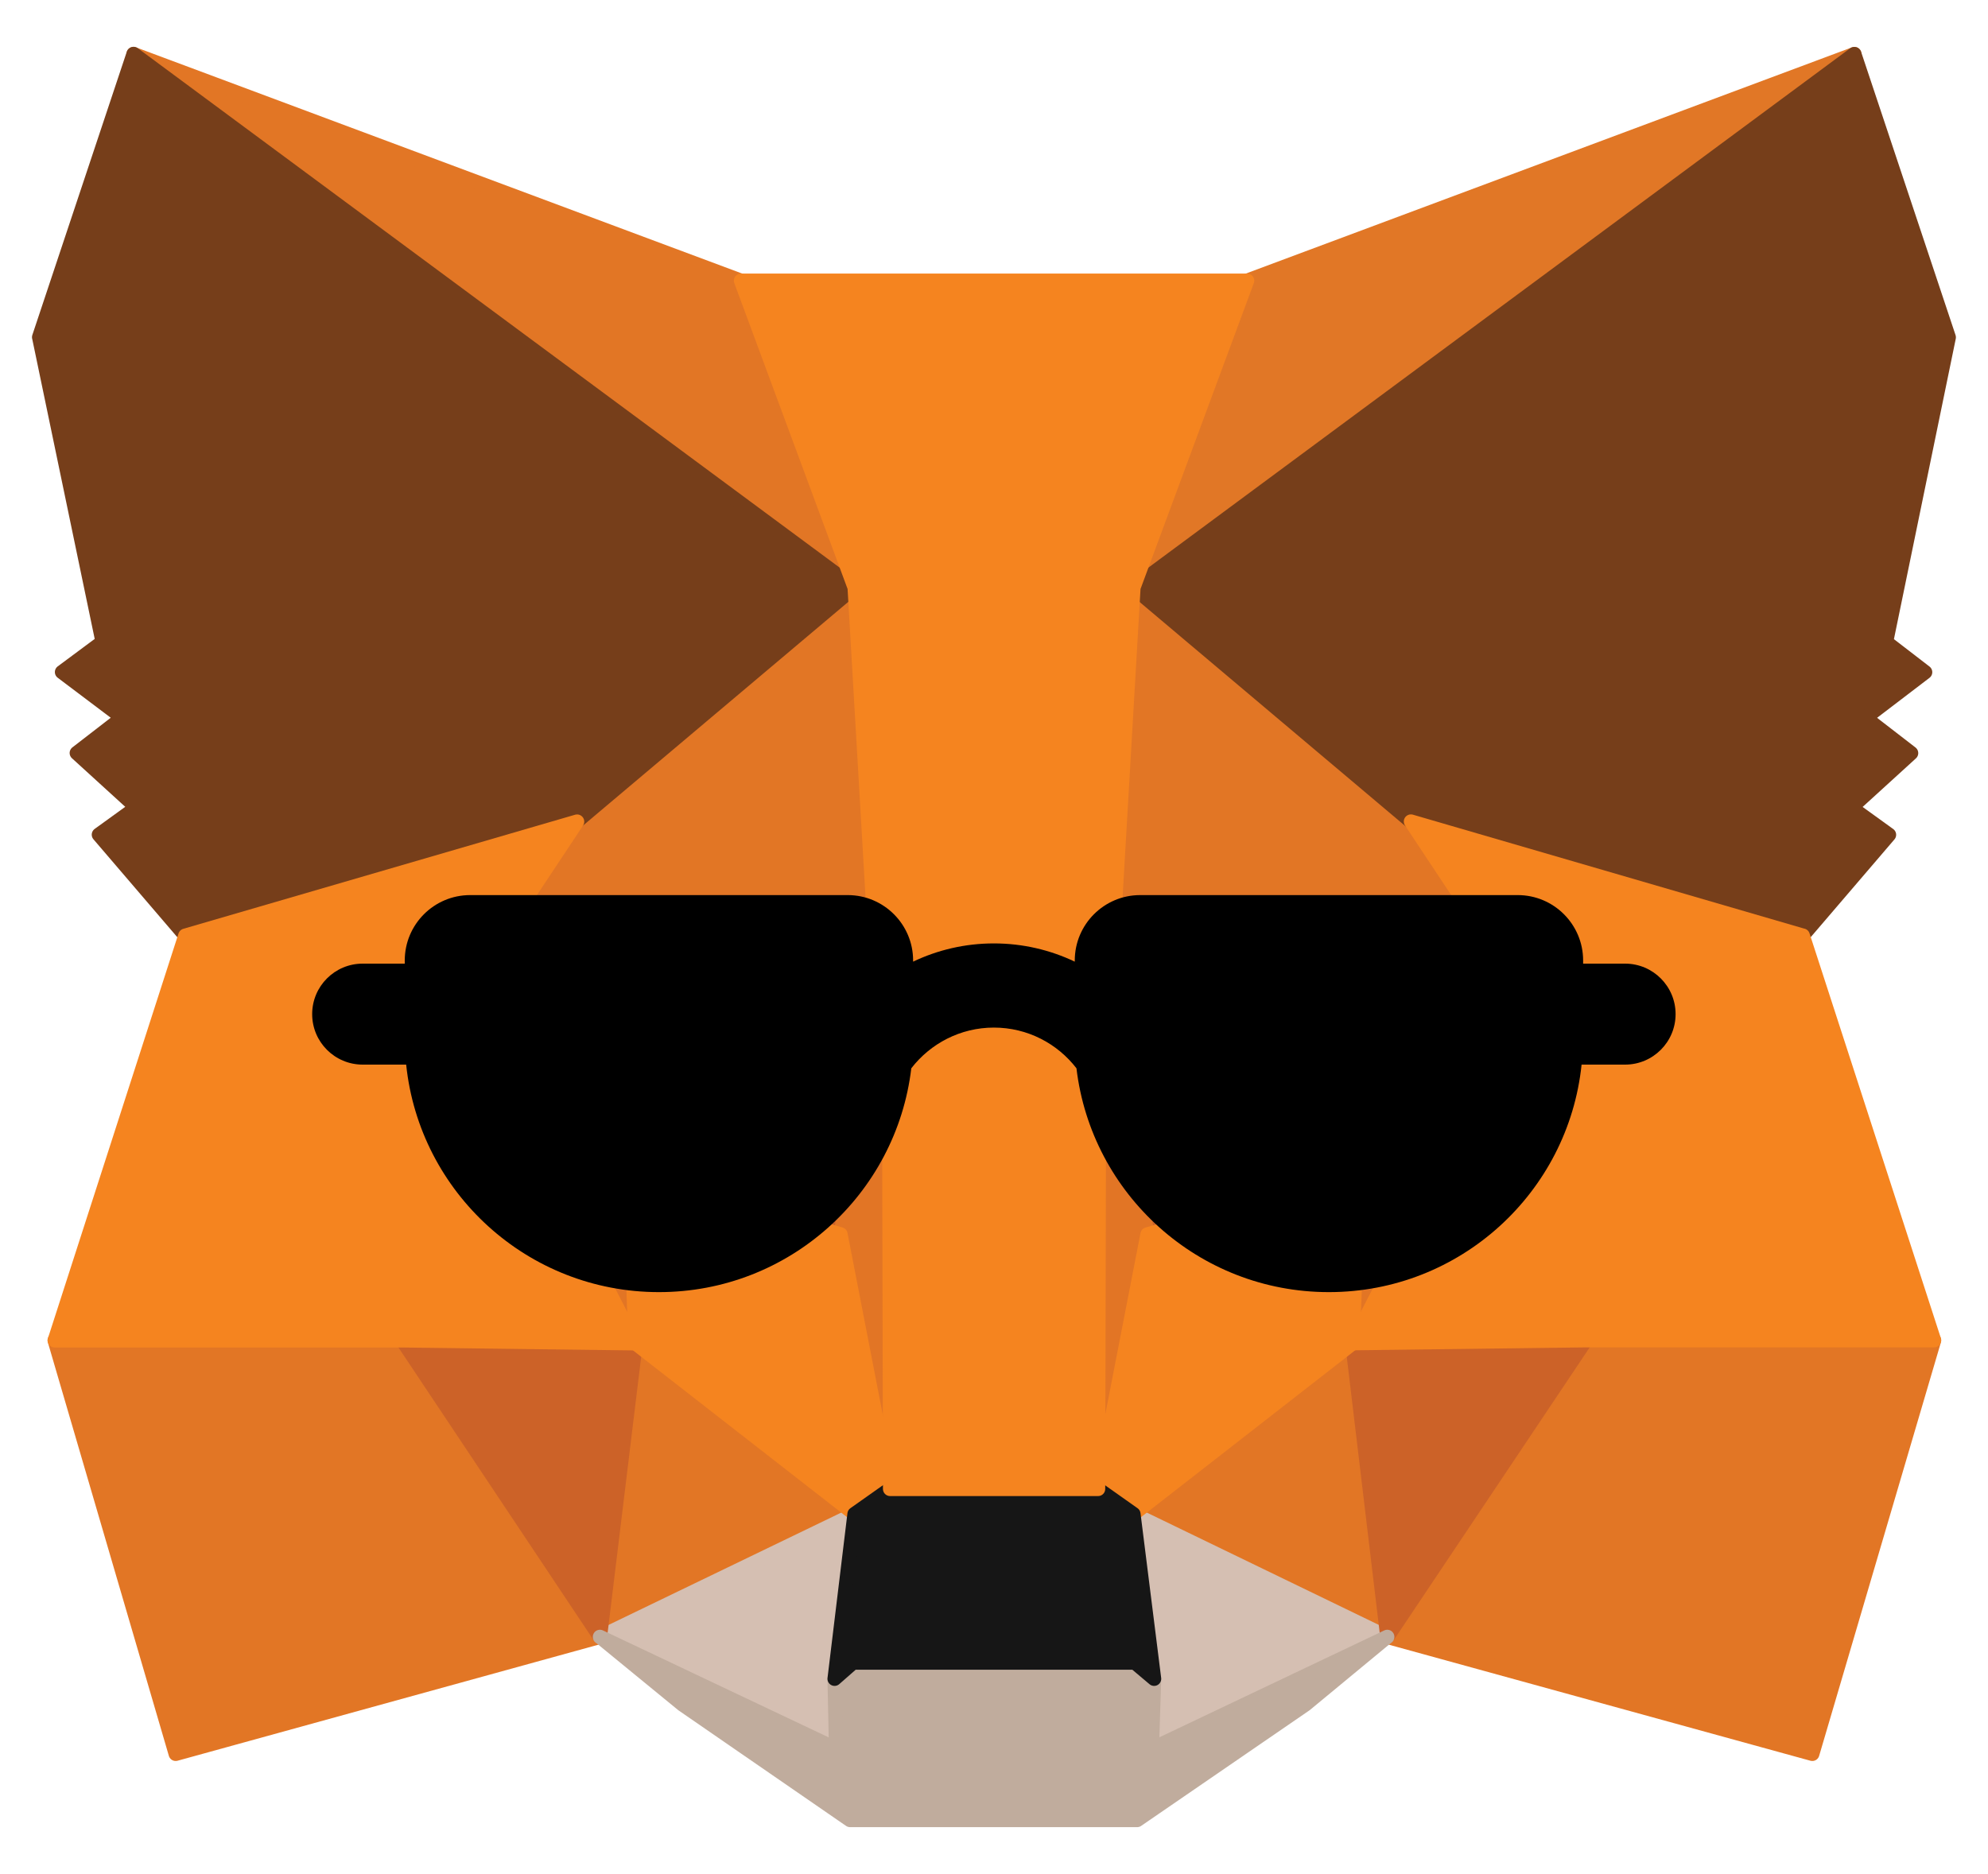 <svg width="35" height="33" xmlns="http://www.w3.org/2000/svg" xml:space="preserve" version="1.1">

 <g>
  <title>Layer 1</title>
  <g id="svg_4"/>
  <g id="svg_5"/>
  <g id="svg_6"/>
  <g id="svg_7"/>
  <g id="svg_8"/>
  <g id="svg_9"/>
  <g id="svg_10"/>
  <g id="svg_11"/>
  <g id="svg_12"/>
  <g id="svg_13"/>
  <g id="svg_14"/>
  <g id="svg_15"/>
  <g id="svg_16"/>
  <g id="svg_17"/>
  <g id="svg_18"/>
  <g id="svg_53">
   <g id="svg_22" stroke-width="0.25" stroke-linejoin="round" stroke-linecap="round">
    <path id="svg_23" stroke="#e17726" fill="#e17726" d="m32.648,0.951l-13.134,9.718l2.442,-5.727l10.692,-3.991z"/>
    <g id="svg_24" stroke="#e27625" fill="#e27625">
     <path id="svg_25" d="m2.352,0.951l13.017,9.809l-2.325,-5.818l-10.692,-3.991z"/>
     <path id="svg_26" d="m27.919,23.484l-3.495,5.339l7.483,2.06l2.144,-7.282l-6.132,-0.117z"/>
     <path id="svg_27" d="m0.962,23.601l2.131,7.282l7.47,-2.06l-3.482,-5.339l-6.119,0.117z"/>
     <path id="svg_28" d="m10.16,14.466l-2.079,3.136l7.405,0.337l-0.247,-7.969l-5.08,4.496z"/>
     <path id="svg_29" d="m24.84,14.466l-5.157,-4.587l-0.169,8.06l7.405,-0.337l-2.079,-3.136z"/>
     <path id="svg_30" d="m10.563,28.823l4.482,-2.164l-3.858,-3.006l-0.624,5.17z"/>
     <path id="svg_31" d="m19.955,26.659l4.469,2.164l-0.611,-5.17l-3.858,3.006z"/>
    </g>
    <path id="svg_32" stroke="#d5bfb2" fill="#d5bfb2" d="m24.424,28.823l-4.469,-2.164l0.364,2.902l-0.039,1.231l4.144,-1.97z"/>
    <path id="svg_33" stroke="#d5bfb2" fill="#d5bfb2" d="m10.563,28.823l4.157,1.97l-0.026,-1.231l0.351,-2.902l-4.482,2.164z"/>
    <path id="svg_34" stroke="#233447" fill="#233447" d="m14.798,21.735l-3.716,-1.088l2.624,-1.205l1.091,2.293z"/>
    <path id="svg_35" stroke="#233447" fill="#233447" d="m20.202,21.735l1.091,-2.293l2.637,1.205l-3.728,1.088z"/>
    <path id="svg_36" stroke="#cc6228" fill="#cc6228" d="m10.563,28.823l0.649,-5.339l-4.131,0.117l3.482,5.222z"/>
    <path id="svg_37" stroke="#cc6228" fill="#cc6228" d="m23.788,23.484l0.637,5.339l3.495,-5.222l-4.131,-0.117z"/>
    <path id="svg_38" stroke="#cc6228" fill="#cc6228" d="m26.919,17.601l-7.405,0.337l0.689,3.797l1.091,-2.293l2.637,1.205l2.988,-3.045z"/>
    <path id="svg_39" stroke="#cc6228" fill="#cc6228" d="m11.082,20.646l2.624,-1.205l1.091,2.293l0.689,-3.797l-7.405,-0.337l3.001,3.045z"/>
    <path id="svg_40" stroke="#e27525" fill="#e27525" d="m8.081,17.601l3.105,6.051l-0.104,-3.006l-3.001,-3.045z"/>
    <path id="svg_41" stroke="#e27525" fill="#e27525" d="m23.931,20.646l-0.117,3.006l3.105,-6.051l-2.988,3.045z"/>
    <path id="svg_42" stroke="#e27525" fill="#e27525" d="m15.486,17.938l-0.689,3.797l0.87,4.483l0.195,-5.909l-0.377,-2.371z"/>
    <path id="svg_43" stroke="#e27525" fill="#e27525" d="m19.514,17.938l-0.364,2.358l0.182,5.922l0.87,-4.483l-0.689,-3.797z"/>
    <path id="svg_44" stroke="#f5841f" fill="#f5841f" d="m20.202,21.735l-0.87,4.483l0.624,0.441l3.858,-3.006l0.117,-3.006l-3.728,1.088z"/>
    <path id="svg_45" stroke="#f5841f" fill="#f5841f" d="m11.082,20.646l0.104,3.006l3.858,3.006l0.624,-0.441l-0.87,-4.483l-3.716,-1.088z"/>
    <path id="svg_46" stroke="#c0ac9d" fill="#c0ac9d" d="m20.28,30.792l0.039,-1.231l-0.338,-0.285l-4.963,0l-0.325,0.285l0.026,1.231l-4.157,-1.97l1.455,1.192l2.949,2.034l5.054,0l2.962,-2.034l1.442,-1.192l-4.144,1.97z"/>
    <path id="svg_47" stroke="#161616" fill="#161616" d="m19.955,26.659l-0.624,-0.441l-3.663,0l-0.624,0.441l-0.351,2.902l0.325,-0.285l4.963,0l0.338,0.285l-0.364,-2.902z"/>
    <path id="svg_48" stroke="#763e1a" fill="#763e1a" d="m33.206,11.304l1.104,-5.364l-1.663,-4.989l-12.692,9.394l4.885,4.12l6.898,2.009l1.52,-1.775l-0.663,-0.479l1.052,-0.959l-0.805,-0.622l1.052,-0.803l-0.689,-0.531z"/>
    <path id="svg_49" stroke="#763e1a" fill="#763e1a" d="m0.689,5.939l1.117,5.364l-0.715,0.531l1.065,0.803l-0.805,0.622l1.052,0.959l-0.663,0.479l1.52,1.775l6.898,-2.009l4.885,-4.12l-12.692,-9.394l-1.663,4.989z"/>
    <path id="svg_50" stroke="#f5841f" fill="#f5841f" d="m31.738,16.474l-6.898,-2.009l2.079,3.136l-3.105,6.051l4.105,-0.052l6.132,0l-2.312,-7.127z"/>
    <path id="svg_51" stroke="#f5841f" fill="#f5841f" d="m10.16,14.466l-6.898,2.009l-2.299,7.127l6.119,0l4.105,0.052l-3.105,-6.051l2.079,-3.136z"/>
    <path id="svg_52" stroke="#f5841f" fill="#f5841f" d="m19.514,17.938l0.442,-7.593l2.001,-5.403l-8.912,0l2.001,5.403l0.442,7.593l0.169,2.384l0.013,5.896l3.663,0l0.013,-5.896l0.169,-2.384z"/>
   </g>
  </g>
  <g id="svg_1">
   <g id="svg_2">
    <path id="svg_3" d="m28.613,16.968l-0.741,0l0,-0.055c0,-0.636 -0.516,-1.152 -1.152,-1.152l-6.646,0c-0.636,0 -1.152,0.516 -1.152,1.152l0,0.02c-0.431,-0.205 -0.914,-0.321 -1.423,-0.321c-0.509,0 -0.991,0.115 -1.423,0.321l0,-0.02c0,-0.636 -0.516,-1.152 -1.152,-1.152l-6.646,0c-0.636,0 -1.152,0.516 -1.152,1.152l0,0.055l-0.741,0c-0.491,0 -0.889,0.398 -0.889,0.889c0,0.491 0.398,0.889 0.889,0.889l0.766,0c0.234,2.251 2.137,4.006 4.45,4.006c2.291,0 4.179,-1.722 4.443,-3.941c0.336,-0.435 0.863,-0.717 1.454,-0.717s1.118,0.281 1.454,0.717c0.264,2.22 2.152,3.941 4.443,3.941c2.313,0 4.216,-1.755 4.45,-4.006l0.766,0c0.491,0 0.889,-0.398 0.889,-0.889c-0,-0.491 -0.398,-0.889 -0.889,-0.889z"/>
   </g>
  </g>
 </g>
</svg>